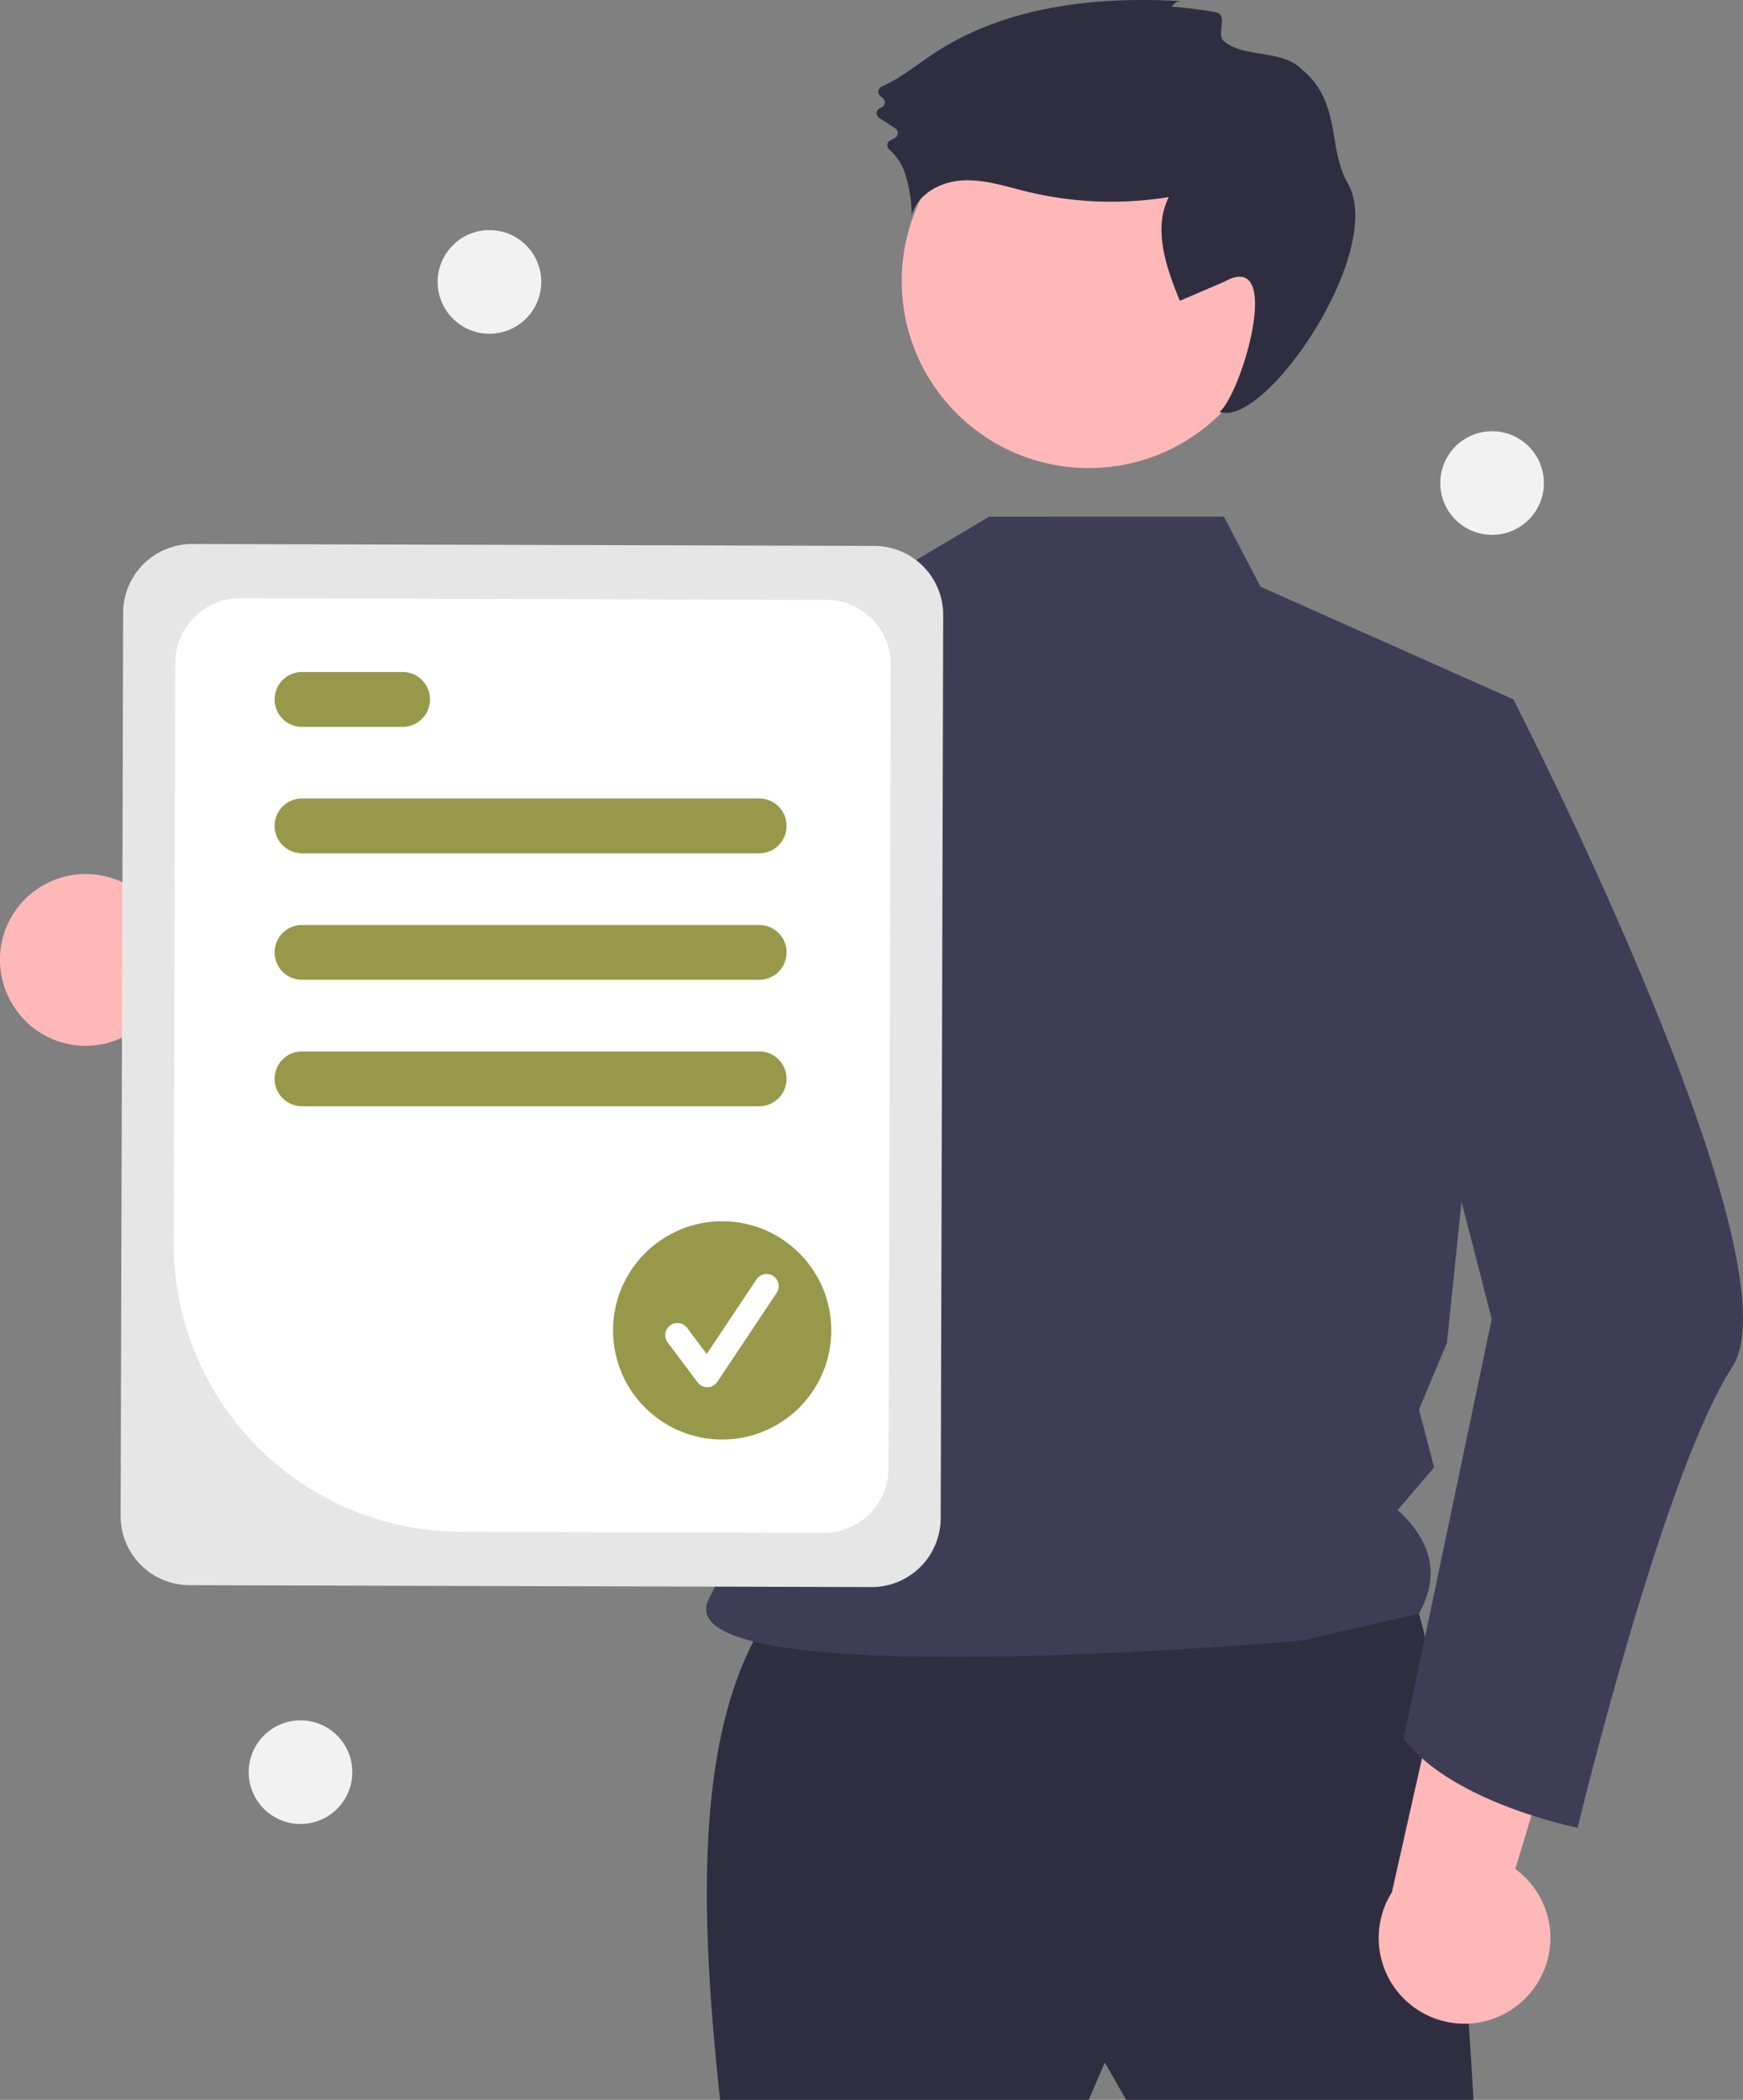 <svg xmlns="http://www.w3.org/2000/svg" width="293.73" height="353.866" viewBox="0 0 293.73 353.866">
  <rect x="0" y="0" width="293.73" height="353.866" fill="#808080" stroke="none"/>
  <g id="Groupe_1973" data-name="Groupe 1973" transform="translate(0.003 0)">
    <path id="Tracé_2213" data-name="Tracé 2213" d="M308.029,414.631a14.37,14.37,0,0,0,21.762,3.458l44.3,25.407-1.651-26.486-41.813-20.066a14.448,14.448,0,0,0-22.6,17.687Z" transform="translate(-305.93 -245.382)" fill="#ffb8b8"/>
    <path id="Tracé_2214" data-name="Tracé 2214" d="M549.1,627.964c-13.14,18.392-12.67,49.161-9,82.838h62.128l2.7-6.3,3.6,6.3h58.527s-4.5-85.539-12.606-88.24S549.1,627.964,549.1,627.964Z" transform="translate(-418.753 -356.936)" fill="#2f2e41"/>
    <circle id="Ellipse_477" data-name="Ellipse 477" cx="31.514" cy="31.514" r="31.514" transform="translate(151.957 15.846)" fill="#ffb8b8"/>
    <path id="Tracé_2215" data-name="Tracé 2215" d="M607.169,275.368l6.163,11.812,42.626,19-11.2,108.432-4.716,11.229,2.548,9.751-6.143,7.2c6.166,5.579,6.949,11.42,3.595,17.461l-19.629,4.5s-109.143,9.705-99.945-7.2c10.05-18.475,12.61-73.037-9.577-102.193-18.836-24.753-4.375-56.873-4.375-56.873l44.68-13.353,16.434-9.758Z" transform="translate(-400.921 -188.317)" fill="#3f3d56"/>
    <path id="Tracé_2216" data-name="Tracé 2216" d="M643.33,107.062a1.738,1.738,0,0,1,1.672-.993c-14.428-.863-29.625.819-41.7,8.769-2.924,1.926-5.681,4.224-8.863,5.621a.955.955,0,0,0-.195,1.624l.349.274a.958.958,0,0,1-.312,1.671h0a.958.958,0,0,0-.241,1.722l2.678,1.731a.954.954,0,0,1,.009,1.605,4.76,4.76,0,0,1-.712.361.956.956,0,0,0-.3,1.606,9.521,9.521,0,0,1,2.591,3.788,24.414,24.414,0,0,1,1.2,7.332c.923-3.582,4.832-5.69,8.524-5.9s7.294,1,10.887,1.88a60.227,60.227,0,0,0,23.905.92c-2.7,5.417-.422,11.879,1.869,17.482l7.417-3.179c10.187-5.75,3.091,18.574-.717,21.914,7.776,2.7,28.129-27.226,21.582-38.576-3.406-5.9-.988-13.519-7.684-19.119-3.282-3.455-9.834-1.919-13.18-4.791-1.317-1.13.69-4.154-1.119-4.813C650.4,107.768,643.43,106.841,643.33,107.062Z" transform="translate(-445.868 -105.865)" fill="#2f2e41"/>
    <path id="Tracé_2217" data-name="Tracé 2217" d="M483.384,300.308c-5.783,25.673-20.615,85.616-35.662,98.153a8.778,8.778,0,0,1-3.348,1.977c-52.892,12.885-69.84-19.983-69.84-19.983s14.174-6.907,14.534-20.409l28.585,8.869,24.918-56.076,3.667-3.42.021-.021Z" transform="translate(-339.303 -200.449)" fill="#3f3d56"/>
    <path id="Tracé_2218" data-name="Tracé 2218" d="M782.842,694.833a14.37,14.37,0,0,0-1.509-21.983l14.828-48.867-25.441,7.547-10.18,45.248a14.448,14.448,0,0,0,22.3,18.055Z" transform="translate(-525.986 -357.895)" fill="#ffb8b8"/>
    <path id="Tracé_2219" data-name="Tracé 2219" d="M772.827,330.044l11.752,2.734s48.575,94.51,36.87,112.519S795.4,522.925,795.4,522.925s-21.209-4.216-29.313-15.021l14.84-70.711-15.307-59.427Z" transform="translate(-529.543 -214.913)" fill="#3f3d56"/>
    <path id="Tracé_2220" data-name="Tracé 2220" d="M345.51,448.17l.422-152.215a11.633,11.633,0,0,1,11.652-11.588l114.956.319a11.634,11.634,0,0,1,11.588,11.653l-.422,152.215a11.634,11.634,0,0,1-11.652,11.588L357.1,459.823A11.634,11.634,0,0,1,345.51,448.17Z" transform="translate(-325.185 -192.694)" fill="#e6e6e6"/>
    <path id="Tracé_2221" data-name="Tracé 2221" d="M362.928,410.879l.271-97.858a10.9,10.9,0,0,1,10.913-10.853l98.8.274a10.9,10.9,0,0,1,10.853,10.913l-.376,135.451a10.9,10.9,0,0,1-10.913,10.853l-61.2-.169A48.531,48.531,0,0,1,362.928,410.879Z" transform="translate(-333.657 -201.353)" fill="#fff"/>
    <path id="Tracé_2222" data-name="Tracé 2222" d="M477.691,377.112H400.656a4.622,4.622,0,0,1,0-9.244h77.035a4.622,4.622,0,1,1,0,9.244Z" transform="translate(-349.761 -233.312)" fill="#98984b"/>
    <path id="Tracé_2223" data-name="Tracé 2223" d="M417.6,335.612H400.656a4.622,4.622,0,0,1,0-9.244H417.6a4.622,4.622,0,0,1,0,9.244Z" transform="translate(-349.761 -213.125)" fill="#98984b"/>
    <path id="Tracé_2224" data-name="Tracé 2224" d="M477.691,418.612H400.656a4.622,4.622,0,0,1,0-9.244h77.035a4.622,4.622,0,1,1,0,9.244Z" transform="translate(-349.761 -253.499)" fill="#98984b"/>
    <path id="Tracé_2225" data-name="Tracé 2225" d="M477.691,460.112H400.656a4.622,4.622,0,0,1,0-9.244h77.035a4.622,4.622,0,1,1,0,9.244Z" transform="translate(-349.761 -273.686)" fill="#98984b"/>
    <circle id="Ellipse_478" data-name="Ellipse 478" cx="18.391" cy="18.391" r="18.391" transform="translate(103.305 205.802)" fill="#98984b"/>
    <path id="Tracé_2226" data-name="Tracé 2226" d="M531.322,542.912a2.045,2.045,0,0,1-1.636-.819l-5.017-6.69a2.046,2.046,0,1,1,3.273-2.455l3.283,4.376,8.431-12.646a2.046,2.046,0,0,1,3.4,2.27L533.024,542a2.047,2.047,0,0,1-1.646.91Z" transform="translate(-412.134 -309.147)" fill="#fff"/>
    <circle id="Ellipse_479" data-name="Ellipse 479" cx="8.731" cy="8.731" r="8.731" transform="translate(73.749 38.776)" fill="#f2f2f2"/>
    <circle id="Ellipse_480" data-name="Ellipse 480" cx="8.731" cy="8.731" r="8.731" transform="translate(41.907 289.909)" fill="#f2f2f2"/>
    <circle id="Ellipse_481" data-name="Ellipse 481" cx="8.731" cy="8.731" r="8.731" transform="translate(242.712 72.671)" fill="#f2f2f2"/>
  </g>
</svg>
